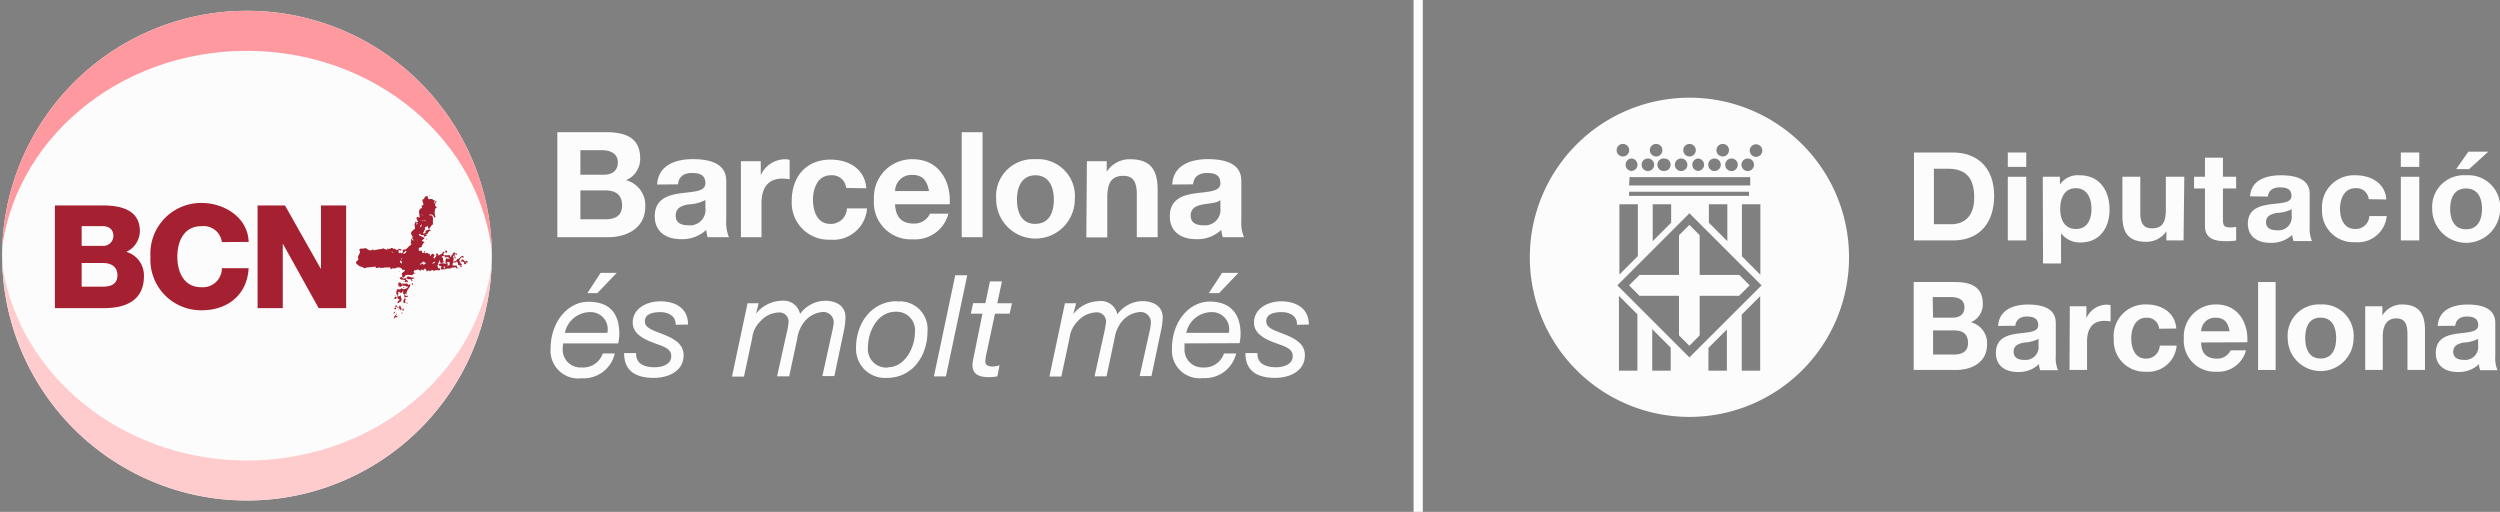 <svg xmlns="http://www.w3.org/2000/svg" xmlns:xlink="http://www.w3.org/1999/xlink" viewBox="0 0 270.98 55.48"><rect x="0" y="0" width="270.98" height="55.48" fill="#808080" stroke="none"/><defs><style>.cls-1,.cls-4{fill:none;}.cls-2{clip-path:url(#clip-path);}.cls-3{fill:#fcfcfc;}.cls-4{stroke:#fcfcfc;stroke-miterlimit:10;}.cls-5{clip-path:url(#clip-path-2);}.cls-6{fill:#ffcccd;}.cls-7{fill:#fe999f;}.cls-8{fill:#a52030;}</style><clipPath id="clip-path" transform="translate(0.23 0)"><rect class="cls-1" width="270.76" height="55.48"/></clipPath><clipPath id="clip-path-2" transform="translate(0.23 0)"><path class="cls-1" d="M0,27.71A26.54,26.54,0,1,0,26.53,1.17,26.53,26.53,0,0,0,0,27.71"/></clipPath></defs><g id="Capa_2" data-name="Capa 2"><g id="Capa_1-2" data-name="Capa 1"><g class="cls-2"><path class="cls-3" d="M207.23,16.53h4.23c2.55,0,4.46,1.55,4.46,4.71,0,2.77-1.46,4.82-4.46,4.82h-4.23Zm2.16,7.77h1.92c1.25,0,2.45-.75,2.45-2.86,0-1.92-.69-3.15-2.83-3.15h-1.54Z" transform="translate(0.23 0)"/><path class="cls-3" d="M219.4,18.09h-2V16.53h2Zm-2,1.07h2v6.9h-2Z" transform="translate(0.23 0)"/><path class="cls-3" d="M221.19,19.16h1.86V20h0A2.35,2.35,0,0,1,225.19,19c2.23,0,3.24,1.75,3.24,3.71s-1.05,3.57-3.13,3.57a2.55,2.55,0,0,1-2.13-1h0v3.28h-1.95Zm5.28,3.47c0-1.1-.45-2.23-1.7-2.23s-1.69,1.11-1.69,2.23.43,2.19,1.7,2.19,1.69-1.07,1.69-2.19" transform="translate(0.23 0)"/><path class="cls-3" d="M236.45,26.06h-1.86v-1h0a2.58,2.58,0,0,1-2.18,1.15c-2.07,0-2.59-1.14-2.59-2.85V19.16h1.94v3.89c0,1.14.35,1.7,1.26,1.7,1.06,0,1.51-.57,1.51-2V19.16h2Z" transform="translate(0.23 0)"/><path class="cls-3" d="M240.72,19.16h1.43v1.27h-1.43v3.41c0,.65.17.81.82.81a3.08,3.08,0,0,0,.61-.06v1.48a6.84,6.84,0,0,1-1.14.07c-1.2,0-2.24-.27-2.24-1.64V20.43h-1.18V19.16h1.18V17.09h1.95Z" transform="translate(0.23 0)"/><path class="cls-3" d="M243.66,21.28C243.77,19.51,245.4,19,247,19c1.42,0,3.12.31,3.12,2v3.59a3.44,3.44,0,0,0,.25,1.54h-2a2.5,2.5,0,0,1-.14-.67,3.3,3.3,0,0,1-2.39.86c-1.35,0-2.42-.66-2.42-2.07,0-1.57,1.21-1.94,2.42-2.1s2.31-.13,2.31-.91-.58-.93-1.27-.93-1.22.29-1.29,1Zm4.51,1.4a4,4,0,0,1-1.62.4c-.61.12-1.16.32-1.16,1s.56.88,1.2.88a1.43,1.43,0,0,0,1.58-1.59Z" transform="translate(0.23 0)"/><path class="cls-3" d="M256.52,21.59a1.32,1.32,0,0,0-1.45-1.19c-1.25,0-1.66,1.23-1.66,2.24s.4,2.18,1.63,2.18a1.48,1.48,0,0,0,1.55-1.4h1.88a3.14,3.14,0,0,1-3.42,2.83,3.4,3.4,0,0,1-3.59-3.55A3.46,3.46,0,0,1,255.09,19c1.68,0,3.22.86,3.34,2.62Z" transform="translate(0.23 0)"/><path class="cls-3" d="M262,18.09H260V16.53H262ZM260,19.16H262v6.9H260Z" transform="translate(0.23 0)"/><path class="cls-3" d="M267.07,19a3.44,3.44,0,0,1,3.69,3.64,3.68,3.68,0,0,1-7.36,0A3.43,3.43,0,0,1,267.07,19m0,5.85c1.33,0,1.73-1.11,1.73-2.21s-.4-2.21-1.73-2.21-1.72,1.11-1.72,2.21.4,2.21,1.72,2.21m.33-6.52H266l1.32-1.89h2.16Z" transform="translate(0.23 0)"/><path class="cls-3" d="M207.2,30.57h4.49c1.81,0,3,.59,3,2.36a2.11,2.11,0,0,1-1.29,2,2.33,2.33,0,0,1,1.75,2.41c0,1.94-1.65,2.76-3.37,2.76H207.2Zm2.1,3.86h2.12c.74,0,1.28-.33,1.28-1.14s-.69-1.09-1.44-1.09h-2Zm0,4h2.24c.83,0,1.55-.27,1.55-1.26s-.61-1.36-1.51-1.36H209.3Z" transform="translate(0.23 0)"/><path class="cls-3" d="M216.35,35.33c.11-1.78,1.7-2.32,3.25-2.32,1.37,0,3,.31,3,2v3.59a3.38,3.38,0,0,0,.24,1.53h-1.93a2.34,2.34,0,0,1-.13-.66,3.16,3.16,0,0,1-2.32.85c-1.31,0-2.35-.65-2.35-2.06,0-1.57,1.17-1.94,2.35-2.1s2.24-.14,2.24-.91-.57-.94-1.23-.94-1.19.3-1.25,1Zm4.38,1.4a3.84,3.84,0,0,1-1.58.4c-.59.12-1.12.32-1.12,1s.55.88,1.16.88a1.41,1.41,0,0,0,1.54-1.59Z" transform="translate(0.23 0)"/><path class="cls-3" d="M224.12,33.2h1.8v1.28h0a2.45,2.45,0,0,1,2.2-1.46,1.16,1.16,0,0,1,.42.07v1.75a3.58,3.58,0,0,0-.68-.06c-1.39,0-1.87,1-1.87,2.22v3.1h-1.9Z" transform="translate(0.23 0)"/><path class="cls-3" d="M233.8,35.63a1.29,1.29,0,0,0-1.4-1.19c-1.21,0-1.62,1.23-1.62,2.25s.39,2.18,1.58,2.18a1.46,1.46,0,0,0,1.51-1.41h1.83a3.09,3.09,0,0,1-3.33,2.83,3.34,3.34,0,0,1-3.48-3.53A3.41,3.41,0,0,1,232.42,33c1.62,0,3.12.85,3.24,2.61Z" transform="translate(0.23 0)"/><path class="cls-3" d="M238.36,37.12c0,1.2.64,1.75,1.69,1.75a1.57,1.57,0,0,0,1.5-.9h1.67A3.11,3.11,0,0,1,240,40.29a3.37,3.37,0,0,1-3.52-3.63A3.46,3.46,0,0,1,240,33c2.36,0,3.49,2,3.36,4.1Zm3.08-1.21c-.18-1-.59-1.47-1.51-1.47a1.49,1.49,0,0,0-1.57,1.47Z" transform="translate(0.23 0)"/><rect class="cls-3" x="244.76" y="30.57" width="1.9" height="9.53"/><path class="cls-3" d="M251.3,33a3.39,3.39,0,0,1,3.58,3.65,3.57,3.57,0,1,1-7.14,0A3.39,3.39,0,0,1,251.3,33m0,5.86c1.31,0,1.69-1.11,1.69-2.21s-.38-2.22-1.69-2.22-1.66,1.11-1.66,2.22.39,2.21,1.66,2.21" transform="translate(0.23 0)"/><path class="cls-3" d="M256.14,33.2H258v1h0A2.48,2.48,0,0,1,260.09,33c2,0,2.53,1.13,2.53,2.84V40.1h-1.9V36.21c0-1.14-.33-1.7-1.21-1.7s-1.47.58-1.47,2V40.1h-1.9Z" transform="translate(0.23 0)"/><path class="cls-3" d="M264,35.33c.1-1.78,1.69-2.32,3.24-2.32,1.38,0,3,.31,3,2v3.59a3.38,3.38,0,0,0,.24,1.53H268.6a2.34,2.34,0,0,1-.13-.66,3.15,3.15,0,0,1-2.33.85c-1.31,0-2.35-.65-2.35-2.06,0-1.57,1.18-1.94,2.35-2.1s2.25-.14,2.25-.91-.56-.94-1.23-.94-1.19.3-1.26,1Zm4.38,1.4a3.84,3.84,0,0,1-1.58.4c-.58.12-1.12.32-1.12,1s.55.88,1.16.88a1.41,1.41,0,0,0,1.54-1.59Z" transform="translate(0.23 0)"/><path class="cls-3" d="M182.89,24.37l-1.13,1.13v4.3h-4.28l-1.13,1.13,1.13,1.13h4.28v4.29l1.13,1.13L184,36.35V32.06h4.28l1.14-1.13L188.3,29.8H184V25.5Zm0-13.78a17.3,17.3,0,1,0,17.3,17.3,17.29,17.29,0,0,0-17.3-17.3m6.32,6.59a.68.68,0,1,1-.68.67.68.68,0,0,1,.68-.67m-12.86,3.6h13v.45h-13ZM187,22.14v4l-2-2v-2Zm-6.09,0v2l-2,2v-4Zm-3.61,0v5.62l-2,2V22.14Zm-.9-2.94h13.08v.9H176.35Zm12.18,2.94h2v7.64l-2-2Zm-.45-4.29a.68.68,0,1,1-.68-.67.68.68,0,0,1,.68.67M186.5,15.6a.68.68,0,1,1,0,1.36.68.68,0,0,1,0-1.36m-.89,1.58a.68.68,0,1,1-.68.67.67.67,0,0,1,.68-.67m-1.13.67a.68.68,0,0,1-.68.68.68.68,0,0,1,0-1.35.68.68,0,0,1,.68.67m-1.59-2.25a.68.68,0,1,1-.67.68.68.68,0,0,1,.67-.68m-.9,1.58a.68.68,0,1,1-.68.67.68.68,0,0,1,.68-.67m-1.14.67a.67.67,0,0,1-.67.68.68.68,0,1,1,0-1.35.67.67,0,0,1,.67.67m-1.57-2.25a.68.68,0,1,1,0,1.36.68.68,0,0,1,0-1.36m-.9,1.58a.68.68,0,1,1-.67.67.67.67,0,0,1,.67-.67m-1.12.67a.68.68,0,0,1-.69.68.68.68,0,0,1,0-1.35.68.68,0,0,1,.69.67m-1.59-2.25a.68.68,0,1,1-.67.68.67.67,0,0,1,.67-.68m1.58,24.58h-2V32.07l2,2Zm3.61,0h-2v-4.5l2,2Zm6.09,0h-2V37.71l2-2Zm3.61,0h-2V34.1l2-2Zm-7.67-1.44-7.81-7.81,7.81-7.81,7.82,7.81ZM190.11,17a.68.68,0,1,1,.68-.68.68.68,0,0,1-.68.68" transform="translate(0.23 0)"/><line class="cls-4" x1="153.72" y1="55.48" x2="153.72"/><path class="cls-3" d="M26.53,1.17A26.54,26.54,0,1,1,0,27.71,26.54,26.54,0,0,1,26.53,1.17" transform="translate(0.23 0)"/></g><g class="cls-5"><path class="cls-6" d="M26.53,49.91c-13.86,0-25.42-9.78-26.62-22.26-.07.72.09,1.44.09,2.17C0,43.31,11.87,54.24,26.53,54.24S53.07,43.31,53.07,29.82a18.41,18.41,0,0,0,.11-2.09C52,40.21,40.4,49.91,26.53,49.91" transform="translate(0.23 0)"/><path class="cls-7" d="M26.51,5.51c14,0,25.43,9.78,26.64,22.26.07-.71.11-1.44.11-2.17,0-13.49-12-24.43-26.75-24.43S-.23,12.11-.23,25.6c0,.73,0,1.46.11,2.17C1.07,15.29,12.54,5.51,26.51,5.51" transform="translate(0.23 0)"/></g><g class="cls-2"><path class="cls-8" d="M49.94,28.38c-.1-.12-.24,0-.31.14l.24.11-.12.12.09.18-.19,0,.05-.15-.27-.06c0-.43-.34-.49-.27-.06h0l0-.22c-.22,0-.37,0-.32.34h.44s0,.35.19.24v.06h-.24l-.09-.12c-.1,0-.27.12-.35,0-.19.29-.58,0-.83.29-.07-.23-.41.2-.41-.23l.12-.15c-.12,0-.31-.05-.34-.21.22-.19.46-.11.73-.08l.15,0c-.34-.11,0-.47-.15-.73-.1-.06-.34-.18-.41,0l.14.11c0,.12,0,.39.1.42-.1.09-.31.23-.44,0l0-.24-.2.47c.08.11-.07.15-.14.17l.17.15-.08.15h.27v.2c-.22.06-.46-.09-.68.12-.14-.36-.47.2-.52-.12l-.23.15-.12-.29h-.17l0-.06-.08.23-.22-.12c0,.24-.27.09-.39,0-.15.15-.41,0-.46.3l.07.11c-.29.5-.87-.14-1.1.5l-.19-.08,0,.05c.07.29.29,0,.44.12.09-.32.21-.21.42-.17V30c.12.17.39,0,.44.17l-.29.09.12.23-.15-.08c-.08,0,0-.15.05-.12a.51.51,0,0,1-.32-.06c-.05.18-.22-.2-.33.06.09.06.26.12.16.26h-.24l-.19-.09c0,.12.22-.05.22-.08-.21-.09-.61,0-.61-.29l.29-.09-.08-.36.37-.31a.23.23,0,0,0-.29-.06c-.1-.32-.42-.3-.64-.26-.19.2-.44-.06-.59.2l-.14-.26-.21.06-.18-.06v.14l-.1-.14c-.18.17-.43,0-.57.14l0-.08c-.17-.09-.49.23-.5-.15-.08.11-.3,0-.33.15l0-.09c-.25.09-.56,0-.83.17-.44-.28-.46-.08-.93-.55h0c-.12-.26.44-.32.18-.59,0-.28.43-.63.15-.84.16-.32.43-.06.65-.23.27.11.53.41.8.17h.12l0,.11c.34-.17,1.1-.14,1.08-.28.09.23.43.05.43.38,0-.11-.09-.33,0-.33.19.22.49-.28.63.09.21-.29.34.41.51-.09.15.09-.07.7.24.45l.2.11.1-.34-.08,0a.24.24,0,0,1,.3-.09c.23-.09.38-.4.65-.52l.05-.09-.13-.11c.2-.15-.09-.47.23-.44l0-.29c-.51-.62.44-.65.25-1v-.14h0c-.09-.15.08-.41.12-.49l.1.17.12-.15c-.05-.17-.26-.31-.07-.51l.22.11c.15-.24-.32-.88.32-1.06l-.1-.23c.58-.09-.22-.64.31-.75,0-.3.48-.44.39-.12h0c.13.35.46-.06.58.26l.14,0c.15.12-.21.27,0,.35,0-.12.15-.32.24-.23-.22.29-.27.49.07.66-.34,0-.34.74-.19,1l-.15.14c-.09-.39-.19-.33-.48-.39l-.06.12c.67-.14.28.79.45,1-.22-.17-.45.83-.59.27l0-.12-.32.14,0,.27-.09.06c.09.14-.27.26,0,.37l.07-.11.12.06c-.19-.35.24-.35.41-.43l.13.19c-.16-.08-.34.15-.34.29-.3.12-.61.27-.86,0-.41.16.51.33.51.5l-.31.26.34.15c-.24.08-.32.64-.61.58a.47.47,0,0,0,0,.38l.25-.06.12.27c.31.06.05-.33.31-.17l-.11.11c.06.23.31-.1.41.14h.18l0,.18.07.05c.15-.25.3-.34.44,0-.07,0-.19.26,0,.3l.22-.35-.1-.18.27,0v.2c.2-.09.46-.18.56-.43l.15.11-.15.12c0,.14.15.29.26.14.21.11.5-.14.5.23.16,0,.12-.37.26-.26,0-.09.1-.34.22-.23l.1.14c-.27,0,0,.3,0,.49-.18.12-.06-.51-.3-.22.12.11.07.34.07.49l-.09.12c.17-.06.46-.12.48-.33.29.09.52-.63.69-.14-.28-.14-.37.14-.47.35l.17.15c0-.15.15-.36.25-.3l.26.27Zm-7.7-1.14v.12l.15,0Zm.91,6.41v-.2c-.25-.09,0,.2-.19.12l.07-.12L43,33.36h-.13l-.19-.15c-.15.15.14.24,0,.3a.13.13,0,0,1-.19-.12l.09,0,.05-.3.18.06c0,.09.07.24.19.15l.12-.21.2.41Zm-.73.33c0-.15.19-.21.27-.21-.13,0-.13.26-.27.21m.14.52h-.09a.65.65,0,0,1,.14-.35l.25.17c0,.13-.35,0-.3.18m.15-2.1-.22,0,.12-.26.17.08Zm-.15-.32V32s.08.06.08.09Zm.08.73,0,0,0-.09,0,.09Zm.14,1.28h-.07V34l.1,0Zm1-2.18-.07-.09-.11.09c.09.08.21.26.33.14l.07,0c0,.23-.29.06-.4.23l.16.12-.09.26.09.12-.21.09-.08-.26h0l.23-.36c-.2-.09,0-.37-.23-.37l0-.39-.14.24v0h-.18L43,31.61l-.13.15c.25.06-.12.29.13.38l.22-.15c-.08.2.21.44,0,.65l.09.14c-.19-.27-.26.15-.46.06a.39.39,0,0,1,.27-.33c-.12-.06-.39-.23-.24-.43-.12-.21-.24-.29-.1-.56v-.17c.18,0,.42.09.49-.12l.22.12a.76.76,0,0,0,.48-.2L44,31c-.12.23-.31-.14-.46,0-.19-.21-.32.29-.51,0l-.1.15,0,0c.15-.15-.19-.65.25-.5.07,0,.12.17.2.26h0v-.23c.23.23.47-.15.64.21l.22-.09c.05.41-.42.52-.42,1.14m-.65-4.77L43,27.09c0-.18.21-.12.29,0Zm0,1.06-.07.18.24.17c0-.14,0-.29-.17-.35M43,34.29l0-.08.05,0Zm0-4.81.05-.11s0,.05,0,.11ZM43.27,28s-.05.06,0,.13l.11-.1Zm0,6v0l.1-.23V34Zm.21-.31-.11-.07c0-.08.11-.2.19-.14Zm.11-2.6v.11c-.21,0-.08-.08,0-.11m-.11-3.65.08.09c.08-.06.26-.15.26-.29s-.26.09-.34.2m.37,5.46,0-.09c.08,0,.1,0,.15.06Zm.07-2.31,0-.09H44v.09Zm.47-.72h0v-.15l.07.11Zm0-4.06c0,.26.22.23.19.37h0c0-.14,0-.34-.22-.37m.07,5.07c-.07-.19.12-.26.12-.05Zm.24-1.22v-.08c.08,0,.1,0,.1,0v.07Zm.19-5.31.22-.12c-.07,0-.22-.09-.22.12M45,26c-.05,0,0,.09,0,.12l0-.09Zm.62,2.34c-.08.12-.25.31-.34.23v.08c.09.06.26-.05.36-.11l0,0,0,.14c.17.06.19-.17.36-.14Zm-.3-4.43h.07l0,0c0-.07,0,0-.1,0m0,.55.13.24,0-.27.1,0c0-.29-.17.17-.27,0m0,2.42c-.07-.15.23-.15.29-.15s-.21.15-.29.15m.2-3.62.12.16c0-.16-.09-.13-.12-.16m.12.65V24c.12-.14.24-.06.36,0-.07-.24-.24,0-.36-.14m.15,1.83,0-.09c0-.2.2-.17.33-.08s-.23,0-.3.17m0-1,.07-.09,0,.09Zm0,1.51s0-.11,0-.11l0,.11ZM46,26l0-.14.08.06Zm.31-4.75,0-.12.07.12Zm.51,7.06,0,.06-.24.23.34-.11Zm1.1.81c.12,0,.12-.14,0-.28a.21.21,0,0,0,0,.28M48,27.36l.08-.23c.07,0,.22.14.14.25Zm.15.66a.81.81,0,0,0,.38,0c-.14-.12-.43-.34-.38,0m.34.36-.34.06c.22.08.15.35.07.55.08-.2.15-.24.29-.24Zm.66-.77,0-.14c.12,0,.17,0,.12.18Zm.85.32-.1-.08c-.07-.14.1-.14.13,0Zm.24.51.07.19h-.19c-.22-.29.17-.19.17-.4l.17.15v.11Z" transform="translate(0.23 0)"/><path class="cls-8" d="M5.72,22.27h5.21c1.91,0,4,.46,4,2.78a2.51,2.51,0,0,1-1.47,2.25,2.65,2.65,0,0,1,1.91,2.64c0,2.65-2,3.46-4.33,3.46H5.72Zm2.9,4.38h2.25a1.09,1.09,0,0,0,1.19-1.07c0-.81-.59-1.07-1.19-1.07H8.62Zm0,4.42h2.32c.92,0,1.56-.32,1.56-1.24s-.68-1.32-1.56-1.32H8.62Z" transform="translate(0.23 0)"/><path class="cls-8" d="M23.82,26.24a2,2,0,0,0-2.25-1.72c-1.87,0-2.58,1.66-2.58,3.31s.71,3.3,2.58,3.3a2.06,2.06,0,0,0,2.25-2.06h2.9c-.16,2.88-2.26,4.56-5.08,4.56a5.48,5.48,0,0,1-5.56-5.8A5.49,5.49,0,0,1,21.64,22c2.4,0,5,1.54,5.08,4.22Z" transform="translate(0.23 0)"/><polygon class="cls-8" points="27.92 22.27 30.89 22.27 34.76 29.12 34.79 29.12 34.79 22.27 37.52 22.27 37.52 33.4 34.54 33.4 30.68 26.45 30.65 26.45 30.65 33.4 27.92 33.4 27.92 22.27"/></g><path class="cls-3" d="M60.81,37.22a5.47,5.47,0,0,0-.05.69,1.93,1.93,0,0,0,2.06,1.92,2.25,2.25,0,0,0,2.29-1.52h1.3A3.46,3.46,0,0,1,62.82,41a3,3,0,0,1-3.37-3.18c0-3,1.91-5.11,4.09-5.11,2.34,0,3.36,1.27,3.36,3.51a5.47,5.47,0,0,1-.12,1Zm4.79-1.14a1.85,1.85,0,0,0-1.86-2.25A2.81,2.81,0,0,0,61,36.08Zm-.73-6.5h1.74l-2.09,2.19H63.44Z" transform="translate(0.23 0)"/><path class="cls-3" d="M73,35.2c.06-.9-.74-1.37-1.64-1.37s-1.69.21-1.69,1,1,1,2.09,1.45,2.11,1,2.11,2.23c0,1.76-1.71,2.45-3.24,2.45-1.82,0-3.23-.66-3.21-2.69h1.3c-.06,1.18.94,1.54,2,1.54.85,0,1.81-.31,1.81-1.21s-1-1.08-2.08-1.5-2.1-1-2.1-2.15c0-1.48,1.47-2.29,3-2.29s3,.66,3,2.52Z" transform="translate(0.23 0)"/><path class="cls-3" d="M80.8,32.87H82L81.72,34l0,0a3.64,3.64,0,0,1,2.77-1.4,1.82,1.82,0,0,1,2,1.43,3.43,3.43,0,0,1,2.71-1.43c1.13,0,2.21.49,2.21,1.78A7.63,7.63,0,0,1,91.21,36l-1,4.76h-1.3l1.1-5a4.47,4.47,0,0,0,.13-.87,1.12,1.12,0,0,0-1.21-1.07,2.81,2.81,0,0,0-2,1.09,3.67,3.67,0,0,0-.74,1.78l-.88,4.1H84L85,36.27a8.66,8.66,0,0,0,.25-1.4,1,1,0,0,0-1.1-1,2.81,2.81,0,0,0-2,1,2.93,2.93,0,0,0-.85,1.79l-.89,4.16h-1.3Z" transform="translate(0.23 0)"/><path class="cls-3" d="M97,32.68a3,3,0,0,1,3.3,3.28c0,2.6-1.62,5-4.4,5a3.14,3.14,0,0,1-3.34-3.31c0-2.59,1.66-5,4.44-5m-1,7.16c1.89,0,2.94-2.2,2.94-3.76a2,2,0,0,0-2.09-2.26c-2,0-3,2.19-3,3.84A2,2,0,0,0,96,39.84" transform="translate(0.23 0)"/><polygon class="cls-3" points="103.54 29.84 104.84 29.84 102.53 40.8 101.23 40.8 103.54 29.84"/><path class="cls-3" d="M107.87,32.87h1.59L109.21,34h-1.59l-1,4.67c0,.19-.05.34-.05.53,0,.4.39.53.79.53a2.43,2.43,0,0,0,.75-.14l-.23,1.2a4.78,4.78,0,0,1-.92.09c-1,0-1.78-.27-1.78-1.29a3,3,0,0,1,.08-.65l1-4.94H105l.25-1.14h1.33l.49-2.36h1.3Z" transform="translate(0.23 0)"/><path class="cls-3" d="M115.2,32.87h1.21l-.3,1.17,0,0a3.63,3.63,0,0,1,2.77-1.4,1.81,1.81,0,0,1,2,1.43,3.43,3.43,0,0,1,2.71-1.43c1.12,0,2.21.49,2.21,1.78a8.35,8.35,0,0,1-.22,1.58l-1,4.76H123.3l1.11-5a4.41,4.41,0,0,0,.11-.87,1.12,1.12,0,0,0-1.2-1.07,2.81,2.81,0,0,0-2,1.09,3.77,3.77,0,0,0-.74,1.78l-.87,4.1h-1.3l1-4.53a11.8,11.8,0,0,0,.25-1.4,1,1,0,0,0-1.11-1,2.83,2.83,0,0,0-2,1,3,3,0,0,0-.85,1.79l-.89,4.16h-1.29Z" transform="translate(0.23 0)"/><path class="cls-3" d="M128.16,37.22c0,.23,0,.47,0,.69a1.93,1.93,0,0,0,2,1.92,2.23,2.23,0,0,0,2.28-1.52h1.32a3.47,3.47,0,0,1-3.6,2.67,3,3,0,0,1-3.36-3.18c0-3,1.9-5.11,4.09-5.11s3.35,1.27,3.35,3.51a5.63,5.63,0,0,1-.11,1Zm4.8-1.14a1.85,1.85,0,0,0-1.86-2.25,2.82,2.82,0,0,0-2.75,2.25Zm-.73-6.5H134l-2.09,2.19H130.8Z" transform="translate(0.23 0)"/><path class="cls-3" d="M140.35,35.2c.06-.9-.73-1.37-1.64-1.37s-1.69.21-1.69,1,1,1,2.09,1.45,2.1,1,2.1,2.23c0,1.76-1.71,2.45-3.23,2.45-1.82,0-3.23-.66-3.22-2.69h1.31c-.06,1.18.94,1.54,2,1.54.85,0,1.82-.31,1.82-1.21s-1-1.08-2.09-1.5-2.11-1-2.11-2.15c0-1.48,1.48-2.29,2.95-2.29s3,.66,3,2.52Z" transform="translate(0.23 0)"/><path class="cls-3" d="M60.18,14.33h5.35c2.17,0,3.63.7,3.63,2.82a2.49,2.49,0,0,1-1.54,2.38,2.79,2.79,0,0,1,2.09,2.88c0,2.31-2,3.3-4,3.3H60.18Zm2.5,4.61h2.53c.87,0,1.53-.4,1.53-1.35s-.82-1.31-1.72-1.31H62.68Zm0,4.83h2.68c1,0,1.84-.32,1.84-1.5s-.73-1.63-1.8-1.63H62.68Z" transform="translate(0.23 0)"/><path class="cls-3" d="M71,20c.12-2.11,2-2.75,3.87-2.75,1.64,0,3.62.36,3.62,2.35v4.28a4.14,4.14,0,0,0,.29,1.83h-2.3a3.46,3.46,0,0,1-.16-.79,3.78,3.78,0,0,1-2.77,1c-1.56,0-2.81-.79-2.81-2.47,0-1.87,1.41-2.31,2.81-2.5s2.68-.16,2.68-1.09-.67-1.11-1.47-1.11-1.42.35-1.5,1.23Zm5.23,1.68a4.45,4.45,0,0,1-1.88.48c-.71.14-1.34.38-1.34,1.21s.65,1.05,1.38,1.05a1.68,1.68,0,0,0,1.84-1.89Z" transform="translate(0.23 0)"/><path class="cls-3" d="M80.08,17.47h2.15V19h0a2.91,2.91,0,0,1,2.63-1.74,2.08,2.08,0,0,1,.5.07v2.1a4.82,4.82,0,0,0-.82-.07c-1.65,0-2.23,1.19-2.23,2.64v3.71H80.08Z" transform="translate(0.23 0)"/><path class="cls-3" d="M91.49,20.37A1.53,1.53,0,0,0,89.82,19c-1.45,0-1.93,1.47-1.93,2.67s.46,2.6,1.88,2.6a1.74,1.74,0,0,0,1.8-1.68h2.18a3.67,3.67,0,0,1-4,3.39,4,4,0,0,1-4.16-4.23c0-2.56,1.53-4.45,4.21-4.45,1.94,0,3.73,1,3.87,3.11Z" transform="translate(0.23 0)"/><path class="cls-3" d="M96.79,22.14c.06,1.44.76,2.09,2,2.09a1.85,1.85,0,0,0,1.78-1.07h2a3.72,3.72,0,0,1-3.86,2.78,4,4,0,0,1-4.21-4.34,4.12,4.12,0,0,1,4.21-4.34c2.81,0,4.16,2.35,4,4.88Zm3.68-1.43c-.22-1.14-.7-1.75-1.8-1.75a1.77,1.77,0,0,0-1.88,1.75Z" transform="translate(0.23 0)"/><rect class="cls-3" x="104.24" y="14.33" width="2.26" height="11.38"/><path class="cls-3" d="M112,17.26a4,4,0,0,1,4.27,4.34,4.26,4.26,0,1,1-8.52,0A4,4,0,0,1,112,17.26m0,7c1.54,0,2-1.32,2-2.63S113.5,19,112,19s-2,1.31-2,2.64.47,2.63,2,2.63" transform="translate(0.23 0)"/><path class="cls-3" d="M117.58,17.47h2.15v1.15h0a2.93,2.93,0,0,1,2.52-1.36c2.41,0,3,1.34,3,3.38v5.07h-2.26V21.06c0-1.35-.4-2-1.45-2-1.23,0-1.75.68-1.75,2.36v4.31h-2.27Z" transform="translate(0.23 0)"/><path class="cls-3" d="M126.83,20c.12-2.11,2-2.75,3.87-2.75,1.64,0,3.62.36,3.62,2.35v4.28a4,4,0,0,0,.29,1.83h-2.3a3.46,3.46,0,0,1-.16-.79,3.78,3.78,0,0,1-2.77,1c-1.56,0-2.81-.79-2.81-2.47,0-1.87,1.41-2.31,2.81-2.5s2.67-.16,2.67-1.09-.67-1.11-1.46-1.11-1.42.35-1.5,1.23Zm5.22,1.68c-.37.34-1.17.35-1.88.48s-1.34.38-1.34,1.21.66,1.05,1.39,1.05a1.68,1.68,0,0,0,1.83-1.89Z" transform="translate(0.23 0)"/></g></g></svg>